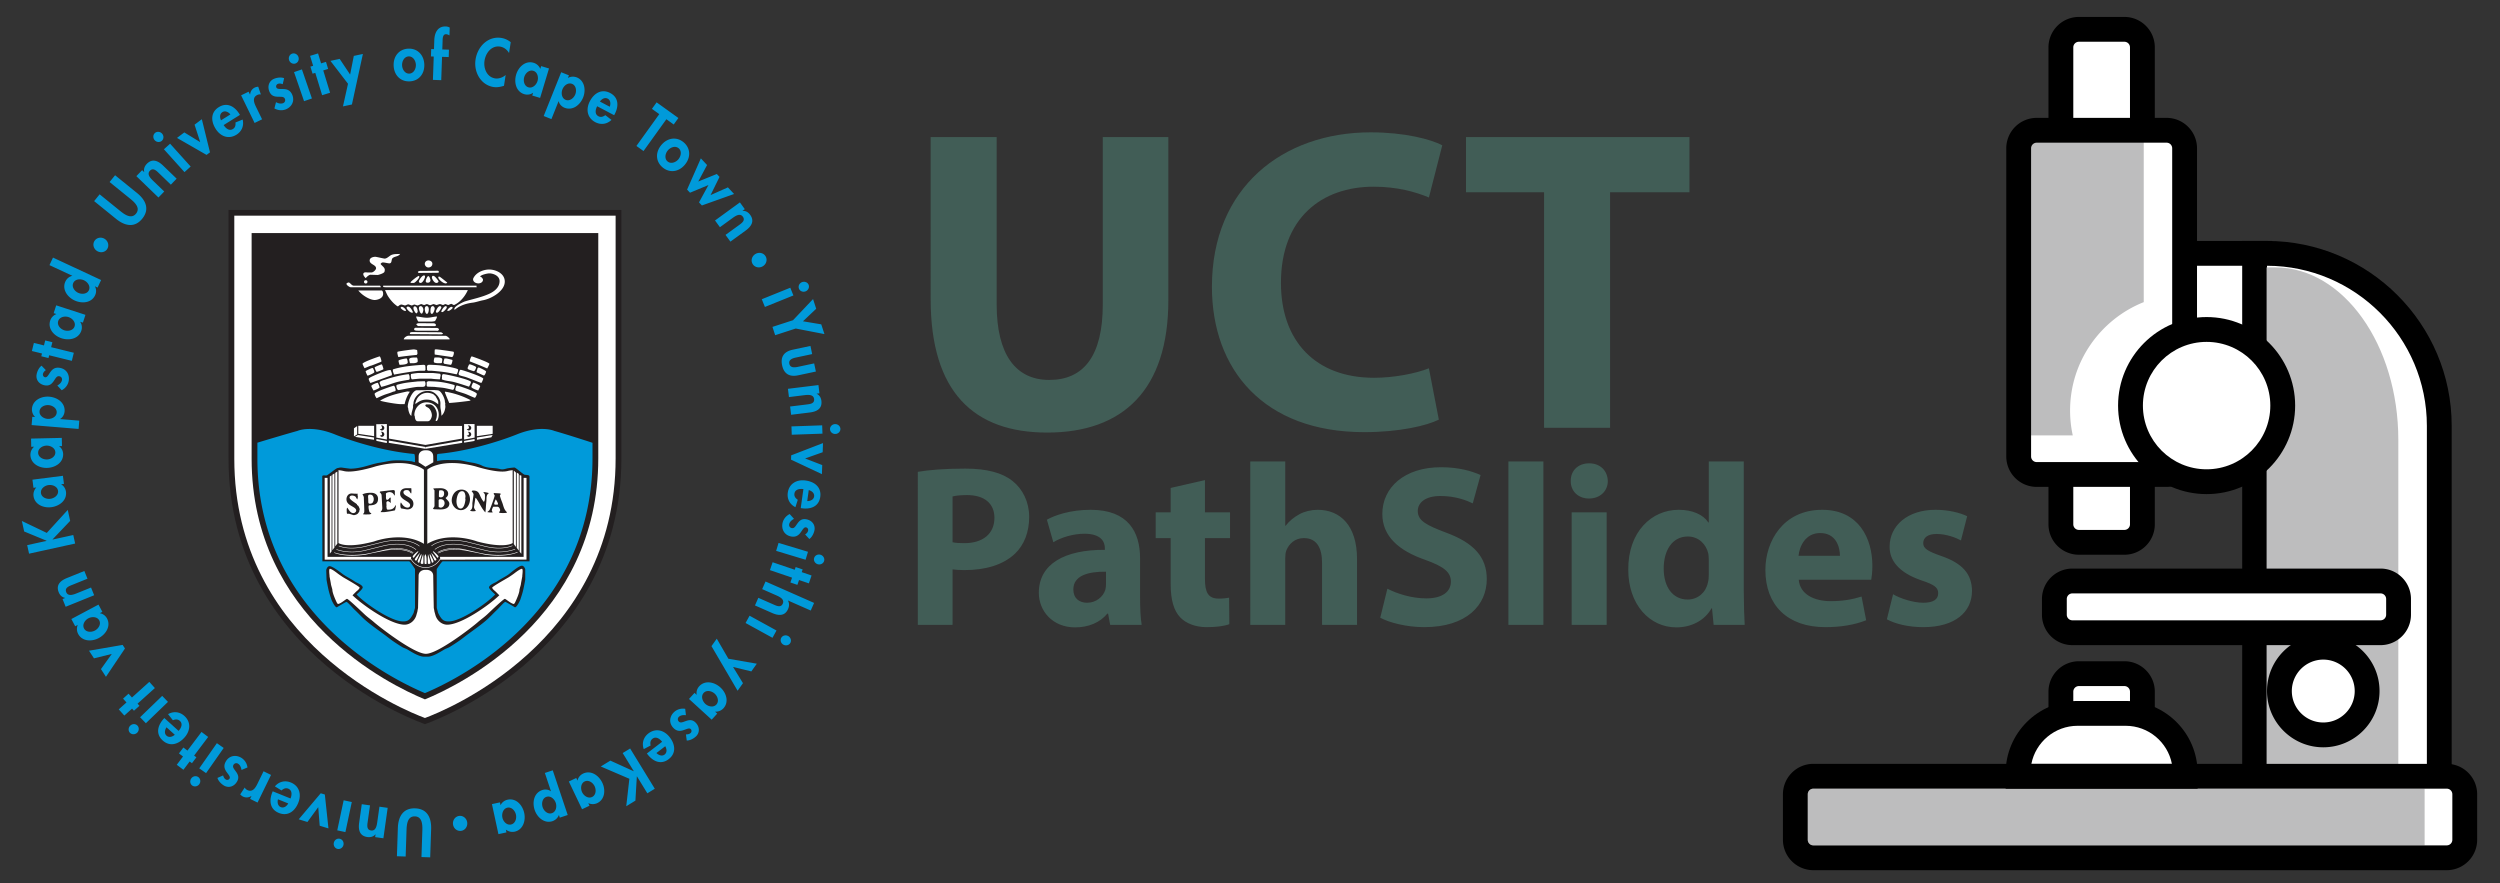 <svg xmlns="http://www.w3.org/2000/svg" width="521.575" height="184.251"><rect width="100%" height="100%" fill="#333333" stroke="none"/><path fill="#FFF" d="M438.616 52.857h32.797v40.394h-32.797z"/><path d="M474.002 95.838h-37.974V50.267h37.974v45.571zm-32.796-5.179h27.618V55.445h-27.618v35.214z"/><path fill="#FFF" d="M508.906 88.849c0-19.878-16.117-35.992-35.993-35.992h-2.536v110.901h38.529V88.849z"/><path d="M511.496 166.346h-43.708V50.267h5.125c21.273 0 38.583 17.309 38.583 38.582v77.497zm-38.53-5.179h33.352V88.849c0-18.401-14.955-33.373-33.352-33.403v105.721z"/><path fill="#BDBDBE" d="M500.362 91.784c0-19.877-11.495-35.993-25.673-35.993h-1.809v110.901h27.481V91.784z"/><path fill="#FFF" d="M514.223 175.202a3.76 3.76 0 0 1-3.757 3.759H378.319a3.76 3.76 0 0 1-3.758-3.759v-9.496a3.759 3.759 0 0 1 3.758-3.756h132.146a3.76 3.76 0 0 1 3.757 3.756v9.496z"/><path fill="#BDBDBE" d="M378.318 164.539a1.17 1.17 0 0 0-1.168 1.167v9.496c0 .646.524 1.169 1.168 1.169H505.85v-11.832H378.318z"/><path fill="#FFF" d="M500.411 128.25a3.756 3.756 0 0 1-3.755 3.759h-64.297a3.76 3.76 0 0 1-3.757-3.759v-3.28a3.758 3.758 0 0 1 3.757-3.756h64.297a3.755 3.755 0 0 1 3.755 3.756v3.28z"/><path d="M496.656 134.596h-64.297a6.354 6.354 0 0 1-6.346-6.347v-3.28a6.355 6.355 0 0 1 6.346-6.347h64.297c3.5 0 6.345 2.848 6.345 6.347v3.28a6.352 6.352 0 0 1-6.345 6.347zm-64.297-10.795c-.643 0-1.166.525-1.166 1.168v3.28c0 .646.523 1.169 1.166 1.169h64.297a1.17 1.17 0 0 0 1.167-1.169v-3.28a1.17 1.17 0 0 0-1.167-1.168h-64.297z"/><path fill="#FFF" d="M443.212 6.122a3.757 3.757 0 0 1 3.758 3.756v99.51a3.76 3.76 0 0 1-3.758 3.759h-9.494a3.76 3.76 0 0 1-3.757-3.759V9.878a3.757 3.757 0 0 1 3.757-3.756h9.494z"/><path d="M443.212 115.735h-9.494a6.352 6.352 0 0 1-6.346-6.347V9.878a6.351 6.351 0 0 1 6.346-6.345h9.494c3.5 0 6.346 2.847 6.346 6.345v99.51c0 3.5-2.846 6.347-6.346 6.347zM433.718 8.711c-.645 0-1.167.524-1.167 1.167v99.51c0 .646.522 1.169 1.167 1.169h9.494c.645 0 1.167-.523 1.167-1.169V9.878c0-.642-.522-1.167-1.167-1.167h-9.494z"/><path fill="#FFF" d="M452.016 27.18a3.759 3.759 0 0 1 3.757 3.757v64.297a3.757 3.757 0 0 1-3.757 3.756h-27.102a3.758 3.758 0 0 1-3.758-3.756V30.937a3.76 3.76 0 0 1 3.758-3.757h27.102zM446.97 144.302a3.758 3.758 0 0 0-3.758-3.757h-9.494a3.758 3.758 0 0 0-3.757 3.757v8.108h17.009v-8.108z"/><path d="M449.558 155.001h-22.186v-10.699a6.352 6.352 0 0 1 6.346-6.346h9.494c3.5 0 6.346 2.847 6.346 6.346v10.699zm-17.007-5.179h11.828v-5.52c0-.644-.522-1.167-1.167-1.167h-9.494c-.645 0-1.167.523-1.167 1.167v5.52z"/><path fill="#FFF" d="M455.898 161.26c0-6.864-5.563-12.43-12.429-12.43h-10.012c-6.863 0-12.428 5.565-12.428 12.43v.69h34.868v-.69z"/><path d="M458.487 164.541H418.44v-3.28c0-8.279 6.739-15.017 15.018-15.017h10.012c8.281 0 15.018 6.737 15.018 15.017v3.28zm-34.683-5.181h29.321c-.886-4.521-4.879-7.938-9.655-7.938h-10.012c-4.774 0-8.766 3.417-9.654 7.938z"/><g><circle fill="#FFF" cx="484.703" cy="144.172" r="9.149"/><path d="M484.704 155.91c-6.473 0-11.738-5.265-11.738-11.737 0-6.475 5.266-11.739 11.738-11.739 6.474 0 11.738 5.265 11.738 11.739 0 6.472-5.264 11.737-11.738 11.737zm0-18.297a6.568 6.568 0 0 0-6.561 6.56c0 3.615 2.943 6.56 6.561 6.56s6.56-2.944 6.56-6.56a6.567 6.567 0 0 0-6.56-6.56z"/></g><path fill="#BDBDBE" d="M447.248 63.035V26.618h-24.165v64.213h9.356a24.386 24.386 0 0 1-.558-5.176c.001-10.254 6.374-19.039 15.367-22.62z"/><path d="M452.016 101.58h-27.102a6.352 6.352 0 0 1-6.345-6.346V30.937a6.353 6.353 0 0 1 6.345-6.346h27.102c3.5 0 6.347 2.847 6.347 6.346v64.297a6.354 6.354 0 0 1-6.347 6.346zm-27.102-71.811c-.646 0-1.168.525-1.168 1.168v64.297c0 .643.521 1.168 1.168 1.168h27.102a1.17 1.17 0 0 0 1.168-1.168V30.937c0-.644-.523-1.168-1.168-1.168h-27.102z"/><g><circle fill="#FFF" cx="460.366" cy="84.619" r="15.88"/><path d="M460.366 103.086c-10.184 0-18.472-8.284-18.472-18.467 0-10.186 8.288-18.471 18.472-18.471 10.185 0 18.471 8.286 18.471 18.471 0 10.183-8.286 18.467-18.471 18.467zm0-31.758c-7.331 0-13.291 5.962-13.291 13.292 0 7.329 5.96 13.29 13.291 13.29 7.33 0 13.291-5.96 13.291-13.29 0-7.33-5.961-13.292-13.291-13.292z"/></g><path d="M510.466 181.548H378.319a6.354 6.354 0 0 1-6.346-6.347v-9.496a6.353 6.353 0 0 1 6.346-6.346h132.146c3.5 0 6.346 2.848 6.346 6.346v9.496a6.352 6.352 0 0 1-6.345 6.347zm-132.147-17.009a1.17 1.17 0 0 0-1.168 1.167v9.496c0 .646.524 1.169 1.168 1.169h132.146c.643 0 1.167-.523 1.167-1.169v-9.496c0-.643-.524-1.167-1.167-1.167H378.319z"/><g><g fill="#009ADA"><path d="M24.215 45.666c1.867 1.512 3.888 1.902 5.464-.046 1.578-1.948.775-3.843-1.092-5.354l-4.578-3.707-1.146 1.417 4.283 3.469c.943.764 2.211 1.918 1.234 3.123s-2.367.205-3.312-.559l-4.283-3.469-1.146 1.418 4.576 3.708zM29.653 35.499l-1.206 1.25 4.612 4.455 1.207-1.25-2.283-2.204c-.555-.535-1.42-1.388-.704-2.129.681-.705 1.37.011 1.924.547l2.442 2.358 1.207-1.25-2.818-2.722c-1.071-1.034-2.273-1.539-3.41-.361-.432.446-.693 1.038-.53 1.696l-.017.018-.424-.408zM35.488 29.982l-1.29 1.162 4.29 4.766 1.291-1.162-4.291-4.766zm-3.171-2.223c-.424.382-.434 1.058-.04 1.495.401.446 1.066.499 1.491.116.424-.382.441-1.048.039-1.495-.392-.437-1.066-.498-1.49-.116zM38.452 27.625l-1.525 1.149 6.167 3.546.714-.538-1.7-6.913-1.515 1.143 1.177 3.643zM50.062 23.969l-.118-.188c-1.023-1.639-2.604-2.484-4.299-1.425-1.673 1.045-1.694 2.861-.663 4.511s2.757 2.235 4.356 1.235c1.084-.677 1.607-1.852 1.287-3.161l-1.502.615c.07.557-.041 1.058-.525 1.36-.769.48-1.506-.138-1.935-.824l3.399-2.123zm-3.958 1.134c-.279-.611-.285-1.347.304-1.715.567-.355 1.243-.022 1.663.485l-1.967 1.23zM51.866 19.128l-1.561.761 2.811 5.764 1.562-.762-1.265-2.594c-.436-.892-.816-1.956.266-2.484.233-.114.491-.152.749-.104l-.555-1.618a1.94 1.94 0 0 0-.716.174c-.58.283-.91.793-.977 1.45l-.021.011-.293-.598zM59.276 16.309c-.631-.238-1.469-.125-2.067.117-1.058.428-1.466 1.536-1.017 2.65.387.957 1.092 1.08 1.759 1.107.667.026 1.278-.081 1.489.44a.671.671 0 0 1-.385.902c-.472.191-1.018.031-1.476-.207l-.329 1.302c.748.43 1.631.496 2.391.189 1.186-.479 1.879-1.675 1.346-2.995-.416-1.029-1.157-1.208-1.852-1.238-.683-.034-1.318.082-1.494-.354-.117-.291.059-.615.323-.722.322-.13.694-.069 1.018.068l.294-1.259zM62.989 14.48l-1.643.565 2.088 6.063 1.642-.565-2.087-6.063zm-2.051-3.286c-.539.186-.812.805-.621 1.36.195.568.787.875 1.327.69.54-.186.816-.792.62-1.361-.19-.555-.785-.875-1.326-.689zM67.44 14.693l1.021-.311-.45-1.474-1.022.312-.633-2.074-1.662.508.635 2.074-.57.174.451 1.473.569-.174 1.425 4.659 1.66-.508zM72.604 17.474l-1.051 4.722 1.869-.397 2.288-10.54-1.894.402-.771 3.889-2.178-3.262-1.929.41zM85.206 10.151c-1.896.066-3.149 1.534-3.08 3.531.07 1.984 1.408 3.362 3.318 3.295 1.91-.066 3.149-1.534 3.08-3.518-.07-1.997-1.421-3.374-3.318-3.308zm.057 1.619c.893-.031 1.471.863 1.501 1.751.03.861-.483 1.807-1.376 1.838-.893.031-1.471-.876-1.5-1.738-.032-.888.482-1.82 1.375-1.851zM92.223 11.856l1.39.049.053-1.541-1.389-.048.057-1.619c.019-.522-.031-1.582.737-1.555.261.009.479.121.699.247l.057-1.632a1.717 1.717 0 0 0-.823-.238c-1.674-.058-2.342 1.291-2.396 2.857l-.066 1.879-.582-.021-.055 1.54.584.021-.17 4.869 1.735.061.169-4.869zM106.554 8.799a4.188 4.188 0 0 0-1.971-.887c-2.71-.419-4.939 1.733-5.367 4.495-.415 2.684 1.145 5.344 3.743 5.747.748.116 1.46-.025 2.187-.256l.35-2.258c-.596.528-1.435.835-2.207.715-1.68-.26-2.456-2.059-2.202-3.698.26-1.678 1.513-3.202 3.241-2.934.772.12 1.473.625 1.875 1.348l.351-2.272zM114.54 14.288l-1.64-.495-.174.575a2.207 2.207 0 0 0-1.394-1.266c-1.674-.506-3.146.81-3.638 2.435-.502 1.663-.022 3.595 1.688 4.111.606.183 1.307.094 1.81-.286l.024.007-.17.562 1.64.495 1.854-6.138zm-4.309 3.924c-.855-.258-1.106-1.316-.857-2.142.25-.825 1.04-1.555 1.895-1.296.855.258 1.122 1.307.873 2.132-.249.826-1.055 1.564-1.911 1.306zM118.696 15.718l-1.613-.645-3.651 9.13 1.612.645 1.494-3.735.023.009c.128.614.632 1.125 1.207 1.355 1.671.668 3.246-.53 3.896-2.155.625-1.564.276-3.532-1.324-4.172-.6-.24-1.311-.2-1.863.113l.219-.545zm-.682 5.114c-.829-.332-.987-1.407-.667-2.208s1.172-1.458 2-1.127c.83.332.992 1.396.672 2.196-.32.801-1.176 1.471-2.005 1.139zM128.13 24.037l.104-.196c.902-1.71.837-3.501-.93-4.433-1.745-.92-3.324-.025-4.232 1.696s-.545 3.507 1.123 4.387c1.131.596 2.41.458 3.379-.478l-1.287-.989c-.446.34-.936.496-1.439.23-.801-.422-.639-1.37-.261-2.086l3.543 1.869zm-2.971-2.85c.388-.549 1.021-.924 1.635-.6.593.312.646 1.064.418 1.682l-2.053-1.082zM139.027 24.875l1.532 1.1.975-1.357-4.544-3.265-.975 1.357 1.531 1.101-4.771 6.638 1.482 1.065zM142.626 29.69c-1.453-1.22-3.367-.967-4.65.564-1.276 1.521-1.203 3.44.26 4.669 1.465 1.228 3.367.967 4.645-.554 1.282-1.53 1.2-3.458-.255-4.679zm-1.04 1.241c.685.574.515 1.625-.056 2.306-.555.661-1.568 1.02-2.253.446s-.507-1.636.048-2.296c.571-.681 1.576-1.03 2.261-.456zM147.516 34.428l-1.295-1.388-2.873 6.513.609.654 3.847-1.603-1.969 3.616.602.645 6.714-2.394-1.287-1.379-3.621 1.613 1.871-3.797-.567-.608-3.872 1.574zM155.386 43.632l-1.021-1.406-5.188 3.77 1.021 1.406 2.567-1.866c.623-.452 1.613-1.157 2.219-.323.575.793-.249 1.346-.872 1.799l-2.748 1.996 1.021 1.405 3.17-2.304c1.205-.875 1.91-1.971.947-3.295-.365-.502-.901-.863-1.578-.816l-.015-.02.477-.346zM156.997 55.031c.395.713 1.33.974 2.096.549.766-.424 1.056-1.346.652-2.072-.402-.728-1.338-.97-2.1-.539-.765.425-1.044 1.349-.648 2.062zM165.528 61.639l-.651-1.61-5.945 2.402.65 1.609 5.946-2.401zm3.174-2.22c-.214-.529-.846-.769-1.391-.549-.557.226-.834.832-.619 1.361.213.529.834.773 1.391.549.545-.22.833-.831.619-1.361zM165.448 66.806l-4.289 1.393.564 1.734 4.289-1.392 5.989 1.158-.66-2.03-3.819-.637 2.761-2.619-.655-2.019zM169.082 72.174l-3.692.785c-1.826.388-2.594 1.489-2.217 3.262s1.525 2.466 3.352 2.078l3.692-.784-.36-1.699-3.398.722c-.716.151-1.595.225-1.777-.637-.184-.862.648-1.153 1.364-1.306l3.397-.722-.361-1.699zM170.963 82.061l-.212-1.725-6.365.782.212 1.724 3.15-.387c.765-.094 1.972-.229 2.097.792.12.973-.869 1.058-1.635 1.151l-3.37.413.212 1.725 3.889-.478c1.479-.181 2.626-.798 2.426-2.423-.074-.615-.369-1.192-.984-1.479l-.002-.025.582-.07zM171.591 90.472l-.061-1.736-6.408.225.061 1.735 6.408-.224zm3.742-1c-.02-.57-.531-1.012-1.119-.991-.6.021-1.067.497-1.047 1.067.02.57.519 1.012 1.119.99.587-.019 1.067-.496 1.047-1.066zM171.634 94.349l.066-1.909-6.636 2.561-.031.893 6.442 3.031.065-1.897-3.57-1.378zM167.056 106.008l.22.03c1.914.27 3.577-.398 3.855-2.377.274-1.953-1.103-3.137-3.029-3.408-1.927-.271-3.484.676-3.747 2.543-.178 1.266.385 2.423 1.594 3.019l.494-1.546c-.471-.305-.783-.713-.704-1.277.126-.896 1.073-1.064 1.875-.952l-.558 3.968zm1.675-3.76c.647.178 1.215.646 1.118 1.334-.093.664-.782.968-1.44.963l.322-2.297zM168.854 112.453c.55-.39.925-1.146 1.059-1.778.237-1.116-.453-2.075-1.629-2.325-1.009-.215-1.506.302-1.9.84-.395.537-.648 1.104-1.198.988-.409-.088-.612-.447-.532-.824.105-.498.543-.861.996-1.107l-.896-1.002c-.774.381-1.323 1.076-1.493 1.877-.267 1.25.337 2.494 1.729 2.791 1.086.23 1.649-.284 2.062-.844.41-.547.67-1.139 1.13-1.041.307.065.478.394.417.672-.071.34-.33.615-.625.807l.88.946zM168.068 116.781l.502-1.662-6.139-1.854-.502 1.662 6.139 1.854zm3.865.26c.164-.547-.178-1.129-.74-1.299-.575-.174-1.17.125-1.336.672-.164.547.166 1.125.74 1.299.562.169 1.171-.127 1.336-.672zM165.245 120.512l-.344 1.01 1.458.497.344-1.01 2.052.699.56-1.645-2.052-.698.192-.565-1.459-.496-.192.564-4.612-1.57-.558 1.645zM169.845 125.787l-10.133-4.469-.701 1.589 2.904 1.28c.705.311 1.811.812 1.395 1.755-.395.896-1.288.462-1.993.151l-3.106-1.371-.701 1.59 3.585 1.581c1.362.601 2.663.659 3.324-.839.251-.567.293-1.213-.04-1.754l.01-.022 4.756 2.098.7-1.589zM161.165 133.064l.836-1.521-5.618-3.089-.837 1.522 5.619 3.088zm3.726 1.058c.274-.5.062-1.142-.454-1.425-.525-.289-1.17-.119-1.445.381s-.072 1.135.453 1.424c.515.283 1.171.121 1.446-.38zM151.964 137.434l-2.423-4.186-1.106 1.556 5.449 9.306 1.121-1.577-2.065-3.385 3.811.928 1.143-1.608zM148.479 150.147l1.155-1.265-.444-.404a2.204 2.204 0 0 0 1.744-.709c1.18-1.292.631-3.188-.623-4.333-1.283-1.171-3.232-1.573-4.437-.255-.427.468-.649 1.138-.524 1.756l-.017.019-.435-.396-1.154 1.264 4.735 4.323zm-1.675-5.58c.602-.659 1.664-.429 2.301.152s.953 1.609.351 2.269c-.603.66-1.663.447-2.3-.134s-.956-1.628-.352-2.287zM143.276 154.5c.675.002 1.42-.398 1.895-.836.84-.772.832-1.953.019-2.838-.698-.76-1.401-.627-2.034-.418-.634.211-1.17.525-1.55.112a.671.671 0 0 1 .043-.979c.374-.345.942-.387 1.454-.326l-.149-1.334c-.853-.139-1.702.109-2.305.664-.94.865-1.17 2.229-.206 3.275.751.818 1.508.725 2.168.508.651-.208 1.205-.541 1.523-.194.213.231.161.597-.049.79-.256.234-.625.309-.977.295l.168 1.281zM134.96 157.201l.136.177c1.179 1.53 2.835 2.218 4.417.999 1.562-1.203 1.407-3.012.221-4.554-1.188-1.542-2.962-1.955-4.456-.805-1.013.78-1.419 1.999-.973 3.271l1.435-.759c-.123-.548-.062-1.056.391-1.405.717-.552 1.512-.01 2.005.633l-3.176 2.443zm3.828-1.514c.338.58.416 1.312-.135 1.736-.531.408-1.235.144-1.703-.32l1.838-1.416zM132.863 161.979l.021-.013 2.17 3.54 1.554-.952-5.143-8.396-1.556.953 2.314 3.775-.021.013-4.863-2.212-1.999 1.225 5.965 2.562-.652 5.729 1.915-1.173zM121.438 168.832l1.545-.736-.259-.543a2.208 2.208 0 0 0 1.883 0c1.579-.754 1.783-2.717 1.053-4.25-.748-1.566-2.402-2.674-4.016-1.904-.57.272-1.029.81-1.146 1.43l-.022.011-.254-.53-1.545.736 2.761 5.786zm.545-5.801c.806-.385 1.703.229 2.074 1.007s.277 1.85-.529 2.234c-.806.384-1.709-.212-2.08-.989-.371-.78-.271-1.867.535-2.252zM116.794 170.585l1.647-.551-3.12-9.324-1.646.551 1.275 3.814-.023.008c-.495-.386-1.209-.449-1.798-.253-1.706.571-2.132 2.503-1.577 4.163.535 1.598 2.074 2.873 3.709 2.326a2.204 2.204 0 0 0 1.348-1.291l.185.557zm-2.787-4.34c.848-.284 1.664.435 1.938 1.252s.049 1.87-.798 2.153-1.659-.423-1.933-1.24-.054-1.882.793-2.165zM103.988 174.028l1.673-.362-.127-.587a2.216 2.216 0 0 0 1.833.433c1.71-.37 2.36-2.234 2.002-3.894-.367-1.698-1.724-3.155-3.47-2.777-.618.134-1.188.551-1.444 1.127l-.024.005-.124-.574-1.673.362 1.354 6.267zm1.866-5.521c.873-.189 1.605.614 1.787 1.457.182.842-.156 1.864-1.029 2.053-.873.189-1.614-.6-1.797-1.441-.181-.843.166-1.88 1.039-2.069zM95.858 170.218c-.812.071-1.431.82-1.354 1.691.076.873.8 1.512 1.628 1.439.829-.072 1.431-.828 1.346-1.699-.077-.87-.807-1.501-1.62-1.431zM89.948 172.979c.079-2.401-.828-4.248-3.332-4.331-2.506-.083-3.533 1.699-3.612 4.101l-.195 5.888 1.823.06.182-5.508c.041-1.214.197-2.921 1.746-2.869 1.551.052 1.594 1.765 1.553 2.978l-.183 5.51 1.823.06.195-5.889zM78.267 174.648l1.72.242.892-6.35-1.719-.242-.442 3.143c-.107.764-.288 1.965-1.308 1.82-.971-.136-.797-1.113-.689-1.877l.473-3.362-1.72-.241-.546 3.879c-.207 1.475.092 2.743 1.713 2.971.614.087 1.248-.049 1.684-.567l.024.003-.082.581zM70.362 173.236l1.699.361 1.334-6.272-1.699-.36-1.334 6.271zm.065 3.873c.559.119 1.111-.271 1.233-.846.124-.588-.224-1.156-.782-1.275-.559-.118-1.107.259-1.232.847-.124.575.223 1.155.781 1.274zM66.7 172.273l1.827.559-.756-7.074-.855-.26-4.595 5.437 1.816.555 2.257-3.094zM56.896 165.089l-.082.205c-.725 1.793-.479 3.568 1.373 4.316 1.83.739 3.311-.311 4.04-2.115.729-1.804.188-3.544-1.562-4.25-1.185-.479-2.443-.213-3.313.816l1.381.854c.409-.384.88-.588 1.409-.375.84.34.773 1.299.471 2.05l-3.717-1.501zm3.244 2.536c-.329.586-.921 1.023-1.564.763-.622-.251-.75-.993-.586-1.632l2.15.869zM52.172 166.675l1.562.762 2.811-5.764-1.561-.762-1.266 2.595c-.436.892-1.039 1.847-2.121 1.319a1.187 1.187 0 0 1-.543-.526l-.935 1.434c.161.181.354.348.578.456.58.283 1.186.23 1.744-.123l.022.012-.291.597zM45.366 162.296c.189.648.784 1.249 1.338 1.581.979.588 2.109.247 2.729-.782.531-.885.205-1.523-.175-2.071s-.834-.974-.544-1.454a.67.67 0 0 1 .951-.236c.437.262.638.795.723 1.303l1.239-.52a2.745 2.745 0 0 0-1.288-2.023c-1.096-.658-2.469-.493-3.202.727-.571.952-.269 1.652.126 2.225.384.565.859 1.004.617 1.406-.162.27-.527.323-.771.176-.299-.178-.475-.512-.559-.854l-1.184.522zM41.57 160.302l1.423.996 3.678-5.253-1.423-.996-3.678 5.253zm-1.454 3.59c.468.328 1.129.184 1.466-.297.345-.492.245-1.152-.222-1.479-.468-.328-1.121-.195-1.466.297-.336.482-.245 1.151.222 1.479zM39.11 156.595l-.851-.641-.928 1.231.852.642-1.305 1.731 1.388 1.045 1.304-1.731.476.358.928-1.23-.477-.359 2.933-3.891-1.388-1.045zM34.286 149.802l-.148.166c-1.293 1.436-1.67 3.188-.185 4.525 1.466 1.32 3.217.84 4.519-.605 1.303-1.447 1.389-3.268-.013-4.529-.95-.855-2.224-1.035-3.394-.366l1.006 1.274c.517-.221 1.028-.252 1.453.131.673.605.282 1.484-.26 2.086l-2.978-2.682zm2.182 3.493c-.51.437-1.216.646-1.732.181-.498-.449-.364-1.189.008-1.733l1.724 1.552zM29.226 149.638l1.207 1.249 4.612-4.454-1.206-1.25-4.613 4.455zm-2.112 3.246c.396.41 1.071.396 1.494-.012.433-.418.461-1.084.064-1.494s-1.062-.405-1.495.012c-.422.408-.46 1.084-.063 1.494zM27.533 145.517l-.714-.793-1.145 1.031.714.793-1.612 1.451 1.162 1.291 1.612-1.451.398.442 1.146-1.031-.399-.442 3.62-3.26-1.162-1.291zM21.063 139.597l1.041 1.604 3.967-5.906-.486-.749-7.016 1.211 1.035 1.593 3.716-.919zM14.888 129.147l.804 1.512.53-.282a2.2 2.2 0 0 0 .084 1.881c.82 1.545 2.791 1.664 4.291.867 1.533-.816 2.566-2.518 1.729-4.096-.298-.559-.854-.993-1.479-1.082l-.012-.022.519-.276-.804-1.512-5.662 3.01zm5.82.292c.42.789-.154 1.713-.916 2.117-.761.404-1.836.357-2.255-.432-.419-.788.138-1.717.897-2.121.762-.404 1.854-.353 2.274.436zM13.048 124.978l.65 1.611 5.946-2.402-.651-1.611-2.941 1.189c-.715.289-1.846.732-2.231-.223-.367-.908.567-1.246 1.281-1.535l3.148-1.271-.65-1.611-3.634 1.469c-1.38.557-2.329 1.449-1.716 2.968.232.575.666 1.056 1.333 1.175l.01.022-.545.219zM9.72 112.816l.006.025-4.057.891.393 1.781 9.616-2.113-.392-1.781-4.324.95-.005-.025 3.682-3.871-.503-2.289-4.374 4.797-5.2-2.489.482 2.192zM6.767 100.078l.218 1.698.596-.077a2.212 2.212 0 0 0-.587 1.789c.223 1.735 2.023 2.543 3.708 2.327 1.723-.221 3.29-1.446 3.063-3.22-.08-.627-.447-1.23-1-1.535l-.003-.024.583-.075-.218-1.697-6.36.814zm5.341 2.33c.113.887-.75 1.547-1.605 1.656-.854.109-1.844-.314-1.957-1.199-.113-.887.735-1.559 1.59-1.668.855-.11 1.859.325 1.972 1.211zM6.479 91.503l.038 1.711.601-.014a2.21 2.21 0 0 0-.771 1.719c.04 1.748 1.748 2.739 3.445 2.701 1.736-.039 3.424-1.096 3.383-2.881-.014-.633-.316-1.271-.834-1.632v-.025l.588-.013-.039-1.712-6.411.146zm5.068 2.875c.021.894-.907 1.461-1.769 1.48s-1.801-.506-1.821-1.398.894-1.473 1.755-1.492c.862-.019 1.814.518 1.835 1.41zM6.739 86.953l-.143 1.73 9.801.807.143-1.73-4.009-.33.003-.025c.549-.303.889-.935.939-1.553.147-1.793-1.461-2.946-3.205-3.09-1.68-.138-3.457.774-3.599 2.492a2.194 2.194 0 0 0 .655 1.748l-.585-.049zm5.09-.852c-.074.891-1.056 1.357-1.915 1.287-.858-.07-1.738-.691-1.665-1.581s1.042-1.358 1.9-1.288c.86.071 1.752.692 1.68 1.582zM8.665 76.295c-.542.401-.9 1.167-1.021 1.801-.214 1.121.496 2.065 1.677 2.29 1.014.193 1.499-.332 1.883-.879.384-.545.626-1.118 1.177-1.013.411.078.622.435.551.812-.096.5-.525.873-.974 1.129l.916.982c.767-.396 1.301-1.104 1.454-1.907.24-1.255-.39-2.487-1.788-2.753-1.091-.209-1.643.317-2.044.885-.398.556-.645 1.152-1.107 1.064-.307-.059-.484-.383-.432-.663.065-.341.318-.622.608-.819l-.9-.929zM10.671 72.433l.254-1.036-1.496-.368-.255 1.037-2.106-.518-.415 1.687 2.106.516-.142.58 1.497.368.142-.579 4.73 1.162.415-1.687zM11.727 63.705l-.529 1.628.571.186c-.627.239-1.1.765-1.295 1.366-.541 1.664.743 3.164 2.357 3.688 1.652.536 3.594.099 4.146-1.601.195-.603.121-1.305-.248-1.816l.008-.023.559.182.529-1.629-6.098-1.981zm3.833 4.388c-.275.85-1.339 1.078-2.158.812-.82-.267-1.533-1.072-1.258-1.922.276-.85 1.33-1.094 2.15-.828.82.267 1.542 1.089 1.266 1.938zM20.359 59.996l.733-1.574-10.036-4.682-.734 1.574 4.759 2.219-.011.023c-.624.133-1.157.596-1.424 1.17-.74 1.586.352 3.23 1.891 3.948 1.574.734 3.555.535 4.311-1.084.268-.573.279-1.28-.043-1.827l.012-.021.542.254zm-1.813.55c-.377.809-1.46.906-2.242.543-.78-.365-1.391-1.252-1.013-2.061.378-.811 1.448-.913 2.229-.549s1.404 1.257 1.026 2.067zM22.36 51.962c.444-.685.234-1.633-.499-2.109-.734-.477-1.684-.301-2.137.396-.452.697-.228 1.637.511 2.107.735.477 1.681.29 2.125-.394z"/></g><circle fill="none" cx="88.658" cy="92.615" r="72.323"/><path fill="#231F20" d="M47.675 43.796h81.967v51.833c0 41.585-40.984 55.446-40.984 55.446s-40.982-13.861-40.982-55.387l-.001-51.892z"/><path fill="#FFF" d="M128.437 45.001v50.628c0 38.343-35.66 52.644-39.779 54.167-4.117-1.523-39.777-15.82-39.777-54.107V45.001h79.556z"/><path fill="#231F20" d="M124.819 95.629c0 33.259-28.84 47.271-36.162 50.282-7.322-3.012-36.161-17.018-36.161-50.223v-47.07h72.323v47.011z"/><path fill="#231F20" d="M88.657 144.605c-7.93-3.355-34.955-17.172-34.955-48.916V49.824h69.912V95.63c0 31.797-27.028 45.62-34.957 48.975z"/><path fill="#FFF" d="M88.97 83.94c1.629 0 2.566 1.198 2.566 2.587 0 .355-.104 1.011-.41 1.303h-.172s-.057.002-.057-.115c0-.118.135-.382.178-.576a4.34 4.34 0 0 0 .067-.707c0-.759-.618-2.064-1.512-2.064h-.679c-.125 0-.137.09-.229.174.104.4.473.373.762.641.426.397.62 1.074.62 1.486 0 .321-.284 1.213-.82 1.213h-2.161c-.462 0-.573-.736-.573-.928 0-.116-.1-.258-.1-.377.001-1.333 1.04-2.637 2.52-2.637z"/><path fill="#FFF" d="M89.192 81.948c.31 0 1.176.167 1.385.45.103.135.32.215.32.334 0 .011.541.865.535 1.098v.537c-.937-.773-1.604-.997-2.463-.997-.789 0-1.477.273-2.256.901-.016-.07-.066-.045-.066-.163 0-.121.083-.239.113-.339.366-1.182 1.341-1.821 2.432-1.821zM92.886 81.714c1.697.273 3.539.846 5.315 1.775-.112.066-.224.138-.317.146-1.375.174-2.768.351-4.162.442-.307-.724-.9-2.131-.9-2.249-.001-.118.005-.063.064-.114zM84.995 81.665l.515.058a7.137 7.137 0 0 0-1.091 2.596h-.75c-.943.002-3.865-.522-4.373-.73 1.823-1.121 3.875-1.527 5.699-1.924z"/><path fill="#FFF" d="M90.676 81.378c.25.047.567.015.845.109.649.23 1.301 1.746 1.301 2.287 0 .119.047.274.096.432-.054.059-.047.09.003.66-.044.547-.243 1.393-.824 1.871-.059-1.504-.263-1.129-.213-2.537.019-.521-.203-1.207-.722-1.756-.691-.74-1.234-.876-1.969-.876-1.758 0-2.937 1.483-2.937 2.679 0 .119-.053.152-.07.196-.029.188.009.382-.017.565-.088.576-.383 1.137-.316 1.723-.383-.009-.684-1.148-.684-1.463 0-.119-.1-.284-.1-.402 0-1.057.877-3.227 1.799-3.441l3.808-.047zM82.157 80.476c.234 0 .396.879.396.879 0 .361-.329.264-.658.412-.469.215-.995.357-1.482.521-.592.209-1.232.51-1.838.797-.199-.234-.416-.69-.416-.925 0-.414 3.832-1.684 3.998-1.684zM95.314 80.431c.265 0 4.17 1.297 4.17 1.752 0 .164-.281.807-.417.807-.125 0-1.136-.469-1.69-.701-.672-.283-1.442-.459-2.171-.74-.213-.078-.213-.251-.213-.312 0-.03.142-.806.321-.806zM78.838 79.863c.157.294.357.828.357.947 0 .189-1.044.615-1.265.663-.045-.034-.464-.817-.464-.946.001-.181.99-.666 1.372-.664zM98.769 79.816c.137 0 1.408.57 1.408.757 0 .118-.25.603-.408.897-.094-.018-1.42-.444-1.42-.756 0-.152.297-.898.42-.898zM89.44 79.529c.121 0 .196.012 1.137.047 1.338.047 2.832.326 4.264.768v.246c.004.202-.176.743-.343.743-.122 0-1.36-.323-2.002-.416-.586-.089-1.234-.109-1.825-.202l-1.488-.051a3.902 3.902 0 0 1-.161-.154v-.773c.057-.092.292-.208.418-.208zM88.61 79.531a.92.92 0 0 1 .163.473c0 .699-.255.711-.923.711h-.627c-.784 0-3.77.664-4.104.664-.26 0-.421-.639-.421-.828 0-.119.005-.159.072-.246.339-.111.732-.201 1.133-.291 1.072-.236 2.173-.307 3.261-.438l1.446-.045zM92.499 78.058c.531 0 5.752 1.163 5.752 1.637 0 .241-.33.895-.412.973-1.053-.334-2.125-.708-3.223-.986-.74-.185-1.693-.191-2.434-.543.045-.539.053-.566-.004-.628.059-.104.038-.453.321-.453zM85.253 78.058c.23.27.213.682.213.947 0 .291-.372.254-.615.297-.787.141-1.643.277-2.414.521-.871.273-1.99.705-2.881.888-.161-.294-.36-.78-.36-.896 0-.338 1.04-.572 1.103-.59 1.567-.539 3.367-.978 4.954-1.167zM90.273 77.818c.12 0 .994.096 1.497.156.104.09.16.177.16.295 0 .119-.051.343-.099.471.043.035-.022.248-.058.404-1.25-.043-1.725-.139-1.848-.139h-2.357c-.125 0-1.092.096-1.646.142-.181-.196-.213-.575-.213-.806 0-.119.004-.226.06-.313.502-.112 1.378-.21 1.503-.21h3.001zM81.343 77.203c.123 0 .17.012.201.062.068.238.219.608.215.729v.291l-4.473 1.622c-.209-.295-.363-.735-.363-.854 0-.187.59-.459.658-.488.303-.146 2.996-1.362 3.762-1.362zM96.13 77.156c.295 0 4.689 1.479 4.689 1.85 0 .118-.2.557-.318.795-.031.049-.053.061-.177.061-.122 0-2.038-.809-3.094-1.178-.425-.148-.958-.227-1.386-.407-.109-.048-.16-.173-.16-.29 0-.116.15-.531.268-.766.045-.018.053-.065.178-.065zM77.665 76.775c.123 0 .131.051.172.067.121.229.272.669.272.788 0 .208-1.208.697-1.414.758-.097-.104-.41-.762-.41-.926 0-.127 1.287-.687 1.38-.687zM99.854 76.679c.197 0 1.557.676 1.557.832 0 .194-.277.83-.445.83-.122 0-.973-.428-1.469-.637-.05-.031-.061-.051-.061-.17 0-.121.147-.428.147-.545.001-.117.148-.31.271-.31zM89.784 76.111c.124 0 .799.012 1.781.094.658.061 4.02.588 4.02.926 0 .244-.121.685-.312.97-.706-.14-1.444-.301-2.136-.413-1.031-.165-3.037-.342-3.162-.342h-.69c-.104-.05-.164-.156-.218-.256 0-.051.051-.098 0-.479.014-.553.333-.5.717-.5zM88.401 76.111c.122 0 .146.047.305.104.004.061.067.157.064.974a4.815 4.815 0 0 1-.162.157h-.893c-1.168 0-5.198.758-5.496.806-.108-.253-.259-.658-.256-.776v-.306c1.402-.458 2.941-.673 4.41-.813a43.22 43.22 0 0 1 2.028-.146zM97.867 76.019h.205c.074-.004 1.265.42 1.265.592 0 .188-.27.828-.469.828-.125 0-.805-.232-1.193-.398-.049-.017-.115-.123-.115-.242s.201-.53.307-.78zM79.614 76.015c.148 0 .369.875.369.902 0 .121-.01.139-.061.167-.445.211-1.196.499-1.32.499-.166 0-.443-.854-.443-.928 0-.106 1.389-.64 1.455-.64zM92.732 74.786h.354c.123-.002.851.188 1.258.289.006.063.054.04.054.158 0 .13-.179.878-.342.878-.125 0-.876-.133-1.313-.207-.093-.012-.221-.17-.221-.291 0-.119.101-.53.21-.827zM84.8 74.784c.196 0 .27.764.27.829 0 .492-1.462.498-1.715.492-.107-.246-.209-.707-.209-.824 0-.253 1.455-.497 1.654-.497zM90.659 74.597c.174-.004 1.618-.152 1.618.398 0 .119-.05.479-.104.727-.107.053-.29.057-.415.057-.387 0-.818.017-1.185-.164-.066-.081-.072-.19-.072-.309s.05-.462.158-.709zM86.433 74.595h.551c.15.242.159.506.159.686a.553.553 0 0 1-.04.253c-.203.175-.627.245-.879.241h-.702c-.056-.252-.155-.66-.155-.779-.001-.378.734-.403 1.066-.401zM98.425 74.355c.137 0 3.678 1.289 3.678 1.545 0 .115-.25.627-.461.972a80.829 80.829 0 0 0-3.569-1.45c-.017-.035-.069.003-.069-.115-.001-.097.233-.952.421-.952zM79.195 74.355c.184 0 .394.974.394.974 0 .118-.109.161-.16.194-.693.252-1.936.778-2.062.778-.12 0-1.026.414-1.316.52-.161-.294-.41-.806-.41-.921 0-.353 3.456-1.545 3.554-1.545zM91.018 72.886c.37 0 3.122.396 3.565.486a.258.258 0 0 1 .113.223c0 .191-.107.812-.393.904l-3.605-.532c-.05-.582 0-.845 0-.964 0-.117.199-.117.32-.117zM86.386 72.894s.607.098.638.148c.021.1.069.603.069.721 0 .119-.1.203-.158.284-1.246.118-2.528.26-3.826.448-.112-.297-.211-.755-.211-.873 0-.121.004-.156.06-.244.477-.131 3.102-.492 3.428-.484zM85.292 70.038l7.588.021c.244-.059.721.327.922.612v.133h-9.564c.074-.455.709-.777 1.054-.766zM85.878 69.279l6.189.041c.008.064.358.172.355.326a.744.744 0 0 1-.318.105l-6.525-.049c-.058-.052-.064-.046-.064-.164 0-.218.179-.175.363-.259zM86.722 68.38l4.496.043c.108.018.368.167.368.289 0 .117-.159.185-.166.297l-4.552-.016c-.244-.067-.465-.051-.465-.307 0-.162.114-.286.319-.306zM87.687 67.427l2.801.023c.244.029.457.147.457.357 0 .107-.047.226-.27.238l-3.428-.012c-.125-.035-.375-.302-.4-.398.203-.229.604-.208.84-.208zM86.851 66.011c.985.118 1.501.277 2.244.277.604 0 1.118-.159 2.043-.277v.2c.005.118-.246.538-.369.767a3.464 3.464 0 0 1-.713.119h-2.768c-.058-.05-.082-.146-.127-.168-.112-.227-.314-.634-.311-.752v-.166zM83.836 64.01c.32 0 .901.538.882.851h-.262c-.201.004-.867-.492-.867-.636 0-.122.117-.215.247-.215zM85.118 63.965c.525 0 .919.89 1.038 1.165-.056.062-.052.115-.172.115-.433 0-1.16-.744-1.16-1.045 0-.199.197-.235.294-.235zM86.551 63.917c.499 0 .592.943.592 1.069 0 .127-.138.345-.271.399-.225-.055-.616-.766-.616-1.065 0-.248.065-.403.295-.403zM92.992 63.872c.224 0 .224.206.224.233 0 .292-.617.883-.857.998h-.217c-.053-.054-.061-.023-.061-.142 0-.157.518-1.089.911-1.089zM91.786 63.872a.28.28 0 0 1 .295.282c0 .162-.57 1.092-.916 1.092-.229 0-.221-.209-.221-.24 0-.216.416-1.134.842-1.134zM90.278 63.872c.295 0 .42.373.42.497 0 .188-.271 1.113-.593 1.113-.359 0-.296-.646-.296-.666.001-.217.006-.944.469-.944zM89.043 63.872c.397 0 .421.555.421.709 0 .16-.079.901-.396.901-.389 0-.442-.96-.442-.996-.001-.278.061-.614.417-.614zM87.761 63.872c.412 0 .566.532.566.778 0 .129-.146.785-.346.785-.406 0-.591-1.057-.591-1.092.001-.213.074-.471.371-.471zM79.526 60.593c.383-.039.409.577.409.715 0 .996-1.282 1.281-1.776 1.281-.945 0-2.573-.924-3.414-1.996h4.781zM97.604 60.517s-.861 2.189-2.857 3.115c-.112.052-.472-.236-.594-.236-.123 0-.519.236-.641.236-.123 0-.471-.189-.593-.189-.125 0-.371.189-.494.189-.101 0-.469-.189-.64-.189-.125 0-.644.189-.695.189-.121 0-.518-.189-.641-.189-.122 0-.592.234-.715.234-.125 0-.543-.234-.668-.234-.123 0-.469.189-.59.189-.126 0-.471-.189-.592-.189-.125 0-.643.282-.767.282-.125 0-.544-.188-.668-.188-.122 0-.419.188-.542.188s-.617-.233-.74-.233c-.125 0-.544.233-.668.233-.12 0-.617-.188-.739-.188-.396 0-.642.381-.74.381-.124 0-.361-.209-.509-.326-.648-.506-1.29-1.348-1.604-1.87-.187-.3-.573-1.204-.573-1.204h17.27zM99.42 59.593v.424c-.082-.148-.108-.084-.155-.084h-18.48c-.236 0-.527 0-.844-.062v-.277H99.42zM72.728 58.933c.34 0 .586.666 1.117.666h5.434c.105.104.164.213.157.327h-6.281c-.204.007-.871-.417-.871-.708-.001-.181.414-.285.444-.285zM91.495 57.704h.158c.125-.001 1.108.808 1.66 1.249-.049.111-.197.174-.321.174-.587 0-1.554-.873-1.554-1.258 0-.122.05-.098.057-.165zM89.366 57.605c.252 0 .443.771.443.831 0 .397-.29.544-.543.544-.395 0-.443-.158-.443-.378 0-.155.282-.997.543-.997zM90.216 57.557h.203c.342 0 1.069 1.054 1.069 1.116 0 .267-.279.357-.442.357-.527 0-.94-.924-.94-1.141-.001-.118.052-.223.11-.332zM87.373 57.557c.058.055.117.096.117.214 0 .258-.878 1.26-1.169 1.256h-.595c-.056-.052-.065-.021-.065-.141 0-.119 1.326-1.22 1.712-1.329zM88.478 57.462c.184 0 .196.211.196.24 0 .35-.487 1.328-.913 1.328-.197 0-.37-.103-.37-.307 0-.251.629-1.261 1.087-1.261zM87.61 56.517l3.81-.031c.007.064.166.146.166.266 0 .118-.138.121-.327.162l-3.904.027c-.057-.053-.105-.053-.16-.109v-.163a2.43 2.43 0 0 1 .415-.152z"/><path fill="#FFF" d="M102.053 56.23c1.411 0 3.26.837 3.26 2.514 0 2.004-2.829 3.596-4.565 3.902-.695.128-1.433.41-2.125.494-1.164.148-2.564.502-3.753 1.486-.066-.052-.073-.046-.073-.164 0-.658 2.096-1.553 2.188-1.576 1.611-.492 3.46-.848 5.083-1.592 1.42-.655 2.159-1.578 2.159-2.645 0-1.14-1.364-1.615-2.123-1.615-.458 0-1.726.305-1.926.643.047.084.191.127.283.181.123.071.309.4.309.483 0 .512-.494.785-.962.785-.524 0-1.112-.293-1.112-.881 0-.119.152-.398.285-.582.739-1.02 2.09-1.433 3.072-1.433zM89.39 54.332c.346 0 .814.221.814.69 0 .509-.406.78-.838.78-.426 0-.741-.414-.741-.734 0-.44.337-.736.765-.736zM83.485 52.964c-.363.586-1.04.471-1.534.852-.407.312-.064 1.133-.757 1.133-.121 0-1.037-.189-1.16-.189-.26 0-.35-.063-.64.309.364.473.887.734.887 1.256 0 .119-.05.19-.05.309 0 .326-.994.644-1.404.736l-1.486-.047c-.273-.046-.814.391-1.029.712-.231-.198-.521-.563-.521-.831 0-.539.776-.357.918-.357h.776c.401 0 .972-.562.972-.875 0-.756-1.334-.79-1.334-1.615 0-.635.814-.783 1.211-.783.123 0 1.776.381 1.898.381.47 0 .888-.453 1.297-.697.303-.175.75-.24 1.098-.252.64-.032.729 0 .858-.042zM89.049 118.894c.617 0 1.345.381 1.334 1.256.099 6.526.124 6.555.112 6.601.014.23.113.544.113.661 0 .119.158.611.23.895.336 1.234 1.404 2.023 2.457 2.023 2.936 0 8.684-4.021 10.879-6.136-.238-.222-.76-.782-.926-.901-.059-.047-.557-.453-.557-.693 0-.23 3.312-2.078 3.447-2.172.453-.303.902-.602 1.285-.9.234-.185 1.134-.855 1.455-.855.326 0 .036 1.51.09 1.568-.098.531-.295 1.524-.295 1.643s-.295 1.045-.295 1.164c0 .665-.677 2.145-.904 2.619-.068.141-.145.24-.251.342-.599-.041-1.71-1.072-1.894-1.072-.273 0-2.744 2.363-3.725 3.285-.611.566-1.324 1.063-1.875 1.546-1.203 1.069-8.377 6.636-10.871 6.636-2.492 0-9.666-5.566-10.871-6.636-.55-.482-1.264-.979-1.875-1.546-.98-.922-3.451-3.285-3.723-3.285-.184 0-1.297 1.031-1.895 1.072a1.092 1.092 0 0 1-.25-.342c-.229-.475-.902-1.954-.902-2.619 0-.119-.298-1.045-.298-1.164 0-.118-.197-1.111-.296-1.643.056-.059-.235-1.568.093-1.568.321 0 1.22.671 1.454.855.383.299.832.598 1.282.9.135.094 3.45 1.941 3.45 2.172 0 .24-.496.646-.559.693-.165.119-.686.68-.924.901 2.196 2.115 7.939 6.136 10.876 6.136 1.058 0 2.124-.789 2.458-2.023.074-.283.236-.775.236-.895 0-.117.095-.431.109-.661-.013-.046.016-.074.112-6.601-.012-.875.714-1.256 1.334-1.256h.38zM70.626 98.261l-.006 15.029s1.562 1.232 7.419-.326c0 0 5.88-2.223 10.406.494V98.001s-2.901-2.591-10.062-.704c0 0-4.568 1.479-6.616.989-1.539-.368-1.141-.025-1.141-.025zM88.313 117.605a.678.678 0 0 1-.482 0c-.004-.059-.055-.059-.055-.178 0-.34.44-1.674.523-1.799.019.213.069 1.205.014 1.977zM88.738 115.583c.035.134.157.298.19.469.09.449.078.943.072 1.025v.58l-.393.02c-.011-.26-.043-.303-.043-.322V116.115c0-.117.074-.061.003-.072.049-.118.099-.303.171-.46zM87.919 115.537v.348c.007.116-.289 1.006-.445 1.49h-.223a.341.341 0 0 1-.112-.254c0-.231.712-1.543.78-1.584zM87.622 115.35a20.455 20.455 0 0 1-.692 1.552c-.062.006-.038.051-.161.051-.122 0-.221-.119-.221-.234 0-.198.994-1.334 1.074-1.369zM87.28 114.97l-.057.21c-.295.384-.582.77-.891 1.205-.246-.12-.229-.249-.229-.258.001-.232.933-1.063 1.177-1.157zM106.952 98.261l.008 15.029s-1.561 1.232-7.42-.326c0 0-5.789-2.223-10.393.494V97.974s2.89-2.563 10.049-.677c0 0 4.567 1.479 6.616.989 1.539-.368 1.14-.025 1.14-.025zM89.267 117.605a.678.678 0 0 0 .482 0c.004-.059.053-.059.053-.178 0-.34-.439-1.674-.521-1.799a15.98 15.98 0 0 0-.014 1.977zM89.663 115.537v.348c-.006.116.287 1.006.445 1.49h.22a.339.339 0 0 0 .114-.254c0-.231-.714-1.543-.779-1.584zM89.962 115.35c.188.503.432 1.021.689 1.552.061.006.037.051.159.051.124 0 .224-.119.224-.234 0-.198-.995-1.334-1.072-1.369zM107.636 98.586v15.521l-.192-.247-.241-.354V98.181l.433.405zm.598.277v16.011l-.421-.573V98.608l.421.255zm.531.361v16.299l-.123-.131-.236-.301V99.125l.359.099zM90.301 114.97l.058.21c.293.384.578.77.891 1.205.246-.12.226-.249.226-.258-.001-.232-.931-1.063-1.175-1.157z"/><path fill="#FFF" d="M109.245 99.693h.596v17.057l-17.969.008-.006-.045a3.68 3.68 0 0 1-3.002 1.772l-.073-.001c-.024 0-.049.002-.073.001a3.685 3.685 0 0 1-3.004-1.772l-.006.045h-17.97V99.693h.597v16.492h17.451l-.046.335a3.564 3.564 0 0 0 3.051 1.846 3.558 3.558 0 0 0 3.048-1.845l-.045-.336h17.451V99.693z"/><ellipse fill="#FFF" cx="76.304" cy="58.802" rx=".363" ry=".348"/><path fill="#FFF" d="M94.2 64.01c-.32 0-.9.538-.883.851h.261c.204.004.87-.492.87-.636 0-.122-.117-.215-.248-.215zM88.769 97.384l-1.432-.933c.007-.319-.005-.892.003-1.251-.012-.877.714-1.258 1.334-1.258h.375c.617 0 1.345.381 1.334 1.258.005.359.011.932.017 1.251l-1.631.933zM78.498 88.503l2.216-.029v3.225l-2.198-.403zM74.751 88.835h3.301v2.17l-3.301-.498zM74.513 88.883l-.67.482v1.681l.672-.416z"/><path fill="#231F20" d="M79.47 88.777a.44.44 0 0 1 .16-.025.54.54 0 0 1 .552.528.542.542 0 0 1-.552.532c-.118 0-.316-.192-.405-.254.22-.07.478-.027.478-.348a.567.567 0 0 0-.233-.433zM79.47 90.109a.54.54 0 0 1 .712.502.539.539 0 0 1-.552.527c-.118 0-.316-.188-.405-.25.22-.07.478-.027.478-.347a.562.562 0 0 0-.233-.432z"/><path fill="#FFF" d="M74.681 90.764l3.355.517v.47l-3.979-.609zM78.528 91.591l2.186.409-.006.431-2.182-.439zM81.118 91.917l7.651 1.342v.38l-7.651-1.252zM99.007 88.474h-2.184v3.225l2.2-.403zM102.786 88.835h-3.302v2.17l3.302-.498z"/><path fill="#231F20" d="M97.597 88.777c.056-.02.1-.025.164-.025a.54.54 0 0 1 .551.528.543.543 0 0 1-.551.532c-.121 0-.317-.192-.406-.254.219-.07.477-.027.477-.348a.57.57 0 0 0-.235-.433zM97.597 90.109a.541.541 0 0 1 .715.502.54.54 0 0 1-.551.527c-.121 0-.317-.188-.406-.25.219-.07.477-.027.477-.347a.564.564 0 0 0-.235-.432z"/><path fill="#FFF" d="M102.786 90.746l-3.285.535v.47l3.001-.512zM99.007 91.591L96.823 92v.355l2.188-.363zM88.769 92.827l-7.623-1.325v-2.638H96.394v2.638zM96.419 91.917l-7.65 1.342v.38l7.65-1.252z"/><path fill="#231F20" d="M91.987 101.859c.849.023 1.512.447 1.512 1.143 0 .333-.139.607-.545.887.262.374.793.71.793 1.182 0 1.037-1.14 1.217-1.832 1.217-.125 0-.475 0-1.422-.049-.061-.052-.107-.052-.165-.116.104-.157.249-.343.323-.527v-3.276c-.07-.137-.223-.279-.269-.4.169-.013.366-.061 1.605-.061zM96.298 102.144c1.255 0 1.758 1.138 1.758 2.025 0 1.082-.719 2.26-1.907 2.26s-1.907-1.137-1.907-2.023c-.001-.951.618-2.262 2.056-2.262zM98.673 102.337c1.616 0 1.152 1.111 2.277 2.377.27-.334.224-.891.224-1.285 0-.338-.01-.361-.344-.696.072-.017.072-.064.197-.064s.675.097.989.211c-.662.381-.477 1.143-.543 1.719-.119 1.042-.104 1.67-.217 2.306-.93-1.006-1.24-2.092-1.998-3.047-.038.003-.068.088-.103.13-.06.563-.259 1.681-.259 1.802 0 .268.221.551.393.816-.325.07-.793.121-1.181-.044 0 0-.003-.067.014-.112.517-.217.427-1.066.427-1.447 0-.119.248-1.717.248-1.834 0-.148-.148-.422-.397-.663.12-.139.187-.169.273-.169zM103.074 102.861c.407.048 1.154.048 1.312.1 0 0 .059-.006.059.113 0 .117-.149.211-.149.334 0 .117.283.951.477 1.418.24.596.334 1.466.956 1.998v.168a6.787 6.787 0 0 1-1.521.004s-.062.003-.062-.111c0-.12.198-.288.198-.406 0-.285-.217-.762-.574-.762h-.831c-.119.057-.327.588-.327.787 0 .113.096.225.195.387-.365.066-.771.017-1.133-.047.1-.164.369-.264.474-.494.435-.918 1.06-2.824 1.06-2.941 0-.123-.201-.285-.201-.406 0-.119.01-.087.067-.142z"/><path fill="#FFF" d="M96.394 102.478c.535 0 .634.504.722 1.023-.052.572-.058.604-.002.66-.019.119-.147 1.936-1.015 1.936-.769 0-.867-1.191-.867-1.476-.001-.411.178-2.143 1.162-2.143zM103.422 104.191c.104.047.478.774.478.929 0 .12-.049.05-.057.164h-.622c-.057-.052-.114-.114-.114-.235-.001-.118.152-.56.315-.858zM91.915 104.144c.561 0 .841.389.841.836 0 .439-.333.928-.815.928-.125 0-.264-.055-.422-.156v-1.303c-.002-.244.166-.305.396-.305zM91.987 102.288c.465 0 .668.19.668.667 0 .494-.229.811-.74.811a.505.505 0 0 1-.348-.158c0-.961.047-1.103.053-1.258.11-.058.243-.062.367-.062z"/><g><path fill="#231F20" d="M84.796 101.857h1c.057.105.057.934 0 1.09-.197-.004-.322-.553-.618-.654a1.164 1.164 0 0 0-.339-.057c-.26 0-.668.104-.668.451 0 .951 2.08.913 2.08 2.43 0 .72-.525 1.164-1.287 1.164-.125 0-.872-.143-1.273-.211-.176-.198-.161-.574-.161-.859 0-.121.05-.245.118-.403.311.554.754 1.095 1.391 1.095.283 0 .521-.186.521-.5 0-.874-2.08-1.061-2.08-2.403-.001-.825.648-1.144 1.316-1.143zM82.089 102.236c.125 0 .188.096.288.153v1.034c-.183-.197-.296-.419-.477-.562-.165-.139-.503-.197-.628-.197-.117 0-.717.082-.766.359.049.568.041.633 0 .666.064.093-.031.593.247.593.335 0 .427-.332.673-.522.066.108.066.203.117.311-.054.062-.049.092-.013.877-.226-.178-.388-.379-.631-.379-.216 0-.265.195-.296.312.051.611.042.679 0 .719.051.178.023.424.109.604.086.177.285.124.387.124.582 0 1.141-.194 1.406-.95.072.055.078.119.078.238 0 .121-.096.552-.172.85-.736.197-2.211.391-2.334.385h-.655c-.007-.115.161-.264.226-.363.08-.135.113-.371.113-.489l-.148-2.665c0-.258-.297-.576-.395-.633-.002-.059.059-.126.113-.164.898-.11 2.637-.301 2.758-.301zM77.411 102.807c.859 0 1.461.458 1.461 1.261 0 .898-.473 1.357-1.855 1.367-.166.061-.127.377-.127.418 0 .118.066.65.208.967.051.112.227.179.386.289-.15.291-.65.178-.914.22-.645 0-.762-.005-.814-.062-.005-.104.128-.15.179-.258.099-.225.064-.586.064-.705l-.098-2.611c-.071-.173-.087-.316-.298-.531.47-.297 1.261-.355 1.808-.355zM73.374 102.949c.123 0 .271.05 1.28.061-.122.186.007.469.007.629 0 .121-.051.343-.115.547-.174-.148-.23-.42-.393-.576-.142-.137-.531-.231-.656-.231-.258 0-.571.077-.571.431 0 .521 1.671 1.322 1.565 1.476-.059.083.17.15.246.245.066.09.17.25.182.387.034.044.139.033.139.152 0 .118-.1-.071-.1.047 0 .119.1.071.1.189 0 .119-.1.07-.1.192 0 .118.025.022.097.037-.148.214-.253.511-.503.696-.211.152-.609.242-.732.242-.124 0-.622-.18-.923-.275-.144-.041-.341-.012-.505-.02-.01-.111-.058-.203-.058-.92 0-.096.051-.246.124-.355.379.541.638 1.143 1.287 1.143.266 0 .57-.275.57-.525 0-.893-2.032-.928-2.032-2.354 0-.576.361-1.218 1.091-1.218z"/><path fill="#FFF" d="M77.236 103.187c.595 0 .744.611.744.928 0 .507-.224.975-.769.975-.115 0-.379.023-.371-.308.019-.714-.051-.95-.051-1.073.001-.409.052-.522.447-.522z"/></g><path fill="#009ADA" d="M88.657 144.605c-7.93-3.355-34.955-17.172-34.955-48.916v-3.328c1.857-.574 6.523-1.957 8.365-2.463 0 0 2.824-1.291 7.852.752 0 0 8.058 3.309 16.473 4.061.253.066.156 1.5.194 1.716l-.322-.077c-.124.004-.218-.086-.378-.104-.992-.128-1.81-.208-2.88-.208-1.733 0-1.825.2-4.084.544-.362.054-1.456.349-1.845.466-1.264.379-2.633.73-3.984.73-.125 0-1.299-.156-1.693-.216-.488-.077-.863.093-.988.093-.27 0-1.754 1.29-2.223 1.517-.221.104-.955-.156-.957.234l.029 17.702h18.09c.209 0 1.235 1.605 1.235 1.612v8.055c0 .118-.245.834-.245.952 0 .119-.453.957-.768 1.326-.484.568-1.049.596-1.504.596-2.512 0-7.938-3.774-9.678-5.624.025-.032 1.283-1.107 1.283-1.47 0-.492-1.265-1.005-1.418-1.09-.197-.11-.434-.285-.694-.445-.578-.359-1.258-.705-1.874-1.119-.422-.287-2.204-1.753-2.906-1.783-.477-.021-.723.676-.723.875l.063 1.896c0 .117.228 1.289.356 1.898.162.758.412 1.576.691 2.37.025.083.686 1.549 1.101 1.549 0 0 1.886-1.136 1.997-1.136.249 0 1.406 1.363 1.752 1.676.729.673 1.511 1.557 2.387 2.295 1.246 1.059 2.631 2.002 3.931 2.973.47.35.937.729 1.398 1.062.667.471 1.408.952 2.173 1.418.319.199.764.317 1.085.505.966.57 2.407 1.505 3.491 1.505h.732c1.085 0 2.529-.935 3.493-1.505.319-.188.765-.306 1.085-.505a37.747 37.747 0 0 0 2.172-1.418c.461-.332.93-.712 1.399-1.062 1.3-.971 2.682-1.914 3.931-2.973.876-.738 1.658-1.622 2.386-2.295.344-.312 1.503-1.676 1.751-1.676.111 0 2 1.136 2 1.136.412 0 1.074-1.466 1.101-1.549.273-.794.53-1.612.69-2.37.127-.609.357-1.781.357-1.898v-2.074c0-.197-.295-.789-.693-.789-.703 0-2.453 1.588-2.872 1.875-.618.414-1.296.76-1.876 1.119-.261.16-.496.335-.695.445-.153.085-1.418.598-1.418 1.09 0 .362 1.258 1.438 1.283 1.47-1.738 1.85-7.163 5.624-9.674 5.624-.458 0-1.02-.027-1.51-.596-.312-.369-.764-1.207-.764-1.326 0-.118-.244-.834-.244-.952v-8.055c0-.007 1.053-1.612 1.264-1.612h18.089V99.405c-.001-.391-.851-.284-1.074-.388-.468-.229-1.802-1.479-2.075-1.479-.121 0-.857.074-1.344.154-.396.059-1.021.351-1.592.184-1.293-.37-2.609-.078-3.958-.803-.357-.191-1.358-.463-1.722-.518-2.259-.346-2.203-.568-3.936-.568-1.067 0-1.893-.055-2.885.074-.162.02-.302.072-.424.072l-.275.072c.037-.217-.127-1.43.125-1.496 8.413-.752 16.469-4.061 16.469-4.061 5.033-2.043 7.855-.752 7.855-.752 1.942.533 6.511 1.997 7.977 2.484v3.247c.002 31.8-27.026 45.623-34.955 48.978z"/><path fill="#FFF" d="M69.175 115.026l-.36.483V99.401l.36-.237v15.862zm1.204-16.651v15.039l-.433.58V98.658l.433-.283zm-.612.401v15.456l-.421.565V99.052l.421-.276zM69.77 115.248c.073.029.161.062.263.096.258.08.603.169 1.036.246 1.114.195 2.818.312 5.181-.012l1.262-.252 2.477-.574s.945-.283 2.206-.358c1.244-.073 2.803.058 4.06.876l-.073.076c-1.227-.791-2.751-.921-3.98-.849-.771.046-1.424.171-1.81.259a14.152 14.152 0 0 1 1.984-.175c1.219-.017 2.683.144 3.726.849l-.073.076c-1.014-.678-2.442-.838-3.65-.82a13.362 13.362 0 0 0-2.291.231l-2.559.511-1.293.3c-2.373.326-4.074.198-5.182-.015a7.97 7.97 0 0 1-1.052-.27 4.96 4.96 0 0 1-.295-.1l.063-.095zm.943-1.396c.044.019.095.038.152.059 1.655.603 3.724.433 5.38.025l3.635-.905s1.272-.316 2.87-.359c1.579-.043 3.489.178 4.8 1.244l-.071.074c-1.28-1.037-3.155-1.258-4.726-1.215-1.586.043-2.848.355-2.848.355l-3.635.906c-1.678.413-3.765.581-5.441-.028-.066-.024-.126-.048-.176-.068l.06-.088zm-.498.737c.285.104.788.261 1.47.375 1.106.185 2.683.255 4.561-.205l3.634-.906s1.145-.316 2.597-.367c1.418-.05 3.141.152 4.372 1.162l-.072.076c-1.2-.981-2.888-1.184-4.296-1.135a12.428 12.428 0 0 0-2.574.364l-3.635.905c-1.895.465-3.485.395-4.604.207a8.282 8.282 0 0 1-1.512-.389l.059-.087zM107.462 115.443c-.904.305-2.906.741-6.23.284l-1.3-.3-2.551-.511c-.007-.001-3.765-.79-5.872.542l-.072-.076c1.037-.665 2.463-.818 3.654-.802.845.012 1.576.108 1.979.175-.991-.228-3.72-.688-5.714.543l-.074-.076c1.246-.777 2.769-.9 3.988-.829 1.262.075 2.207.358 2.207.358l2.471.572 1.268.254c2.363.324 4.066.207 5.18.012a8.555 8.555 0 0 0 1.038-.246c.253-.085.416-.159.495-.199l.077.1a4.764 4.764 0 0 1-.544.199zm-.52-1.561c-.394.186-2.369.986-5.748.154l-3.634-.906c-.008-.002-4.911-1.211-7.509.809l-.072-.074c1.309-1.023 3.182-1.236 4.735-1.193 1.598.043 2.87.359 2.87.359l3.635.905c1.657.407 3.723.577 5.38-.025.124-.045.216-.085.277-.112l.066.083zm.563.719c-.407.172-2.854 1.105-6.311.258l-3.635-.905c-.007-.002-4.357-1.198-6.805.718l-.072-.075c1.227-.965 2.914-1.159 4.307-1.11 1.452.051 2.597.367 2.597.367l3.634.906c1.879.46 3.455.39 4.561.205.873-.146 1.453-.363 1.658-.448l.066.084z"/></g><g fill="#415D56"><path d="M207.934 28.599v34.919c0 10.439 3.96 15.749 10.979 15.749 7.2 0 11.16-5.04 11.16-15.749V28.599h13.679v34.019c0 18.72-9.449 27.629-25.289 27.629-15.299 0-24.299-8.459-24.299-27.809V28.599h13.77zM300.182 87.547c-2.52 1.26-8.189 2.61-15.569 2.61-20.969 0-31.769-13.049-31.769-30.329 0-20.699 14.76-32.219 33.118-32.219 7.11 0 12.51 1.44 14.939 2.7l-2.789 10.89c-2.79-1.17-6.66-2.25-11.52-2.25-10.89 0-19.35 6.57-19.35 20.069 0 12.149 7.199 19.799 19.439 19.799 4.14 0 8.729-.9 11.43-1.98l2.071 10.71zM322.142 40.119h-16.29v-11.52h46.618v11.52h-16.559v49.138h-13.77V40.119zM191.483 98.439c2.256-.384 5.424-.672 9.889-.672 4.512 0 7.729.864 9.889 2.592 2.064 1.633 3.457 4.32 3.457 7.489 0 3.168-1.056 5.856-2.976 7.681-2.497 2.352-6.193 3.408-10.513 3.408-.96 0-1.824-.048-2.496-.145v11.569h-7.249V98.439zm7.248 14.689c.624.144 1.392.192 2.448.192 3.888 0 6.289-1.969 6.289-5.281 0-2.976-2.064-4.752-5.713-4.752-1.488 0-2.496.144-3.024.288v9.553zM231.612 130.362l-.432-2.353h-.144c-1.536 1.872-3.936 2.881-6.721 2.881-4.752 0-7.584-3.457-7.584-7.201 0-6.097 5.473-9.024 13.777-8.977v-.336c0-1.248-.672-3.024-4.272-3.024-2.4 0-4.944.816-6.48 1.776l-1.344-4.704c1.632-.912 4.849-2.064 9.121-2.064 7.825 0 10.321 4.608 10.321 10.129v8.16c0 2.257.096 4.417.336 5.713h-6.578zm-.864-11.089c-3.84-.048-6.816.864-6.816 3.696 0 1.872 1.248 2.784 2.88 2.784 1.824 0 3.312-1.2 3.792-2.688.096-.384.144-.815.144-1.248v-2.544zM251.388 100.167v6.721h5.232v5.376h-5.232v8.497c0 2.832.672 4.128 2.88 4.128.912 0 1.632-.096 2.16-.191l.048 5.521c-.96.384-2.688.624-4.752.624-2.352 0-4.32-.816-5.472-2.017-1.344-1.393-2.016-3.648-2.016-6.961v-9.601h-3.121v-5.376h3.121v-5.089l7.152-1.632zM260.843 96.279h7.296v13.394h.097c.768-1.009 1.728-1.776 2.88-2.4 1.056-.576 2.448-.912 3.792-.912 4.656 0 8.209 3.216 8.209 10.272v13.729h-7.297v-12.913c0-3.072-1.056-5.185-3.792-5.185-1.92 0-3.12 1.248-3.648 2.544-.192.48-.24 1.104-.24 1.633v13.921h-7.296V96.279zM289.451 122.825c1.969 1.009 4.992 2.017 8.113 2.017 3.359 0 5.136-1.393 5.136-3.504 0-2.017-1.536-3.169-5.424-4.561-5.377-1.872-8.881-4.849-8.881-9.553 0-5.521 4.608-9.745 12.241-9.745 3.647 0 6.336.768 8.256 1.632l-1.632 5.904c-1.296-.624-3.601-1.535-6.769-1.535s-4.704 1.439-4.704 3.12c0 2.063 1.824 2.976 6 4.56 5.713 2.112 8.401 5.089 8.401 9.649 0 5.425-4.177 10.033-13.058 10.033-3.696 0-7.345-.961-9.169-1.969l1.49-6.048zM314.699 96.279h7.296v34.083h-7.296V96.279zM335.436 100.359c0 2.017-1.536 3.648-3.937 3.648-2.304 0-3.84-1.632-3.792-3.648-.048-2.112 1.488-3.696 3.84-3.696s3.841 1.584 3.889 3.696zm-7.537 30.003v-23.474h7.296v23.474h-7.296zM363.804 96.279v27.074c0 2.641.096 5.425.191 7.009h-6.48l-.336-3.456h-.096c-1.488 2.64-4.32 3.984-7.345 3.984-5.568 0-10.033-4.753-10.033-12.049-.048-7.921 4.896-12.481 10.513-12.481 2.881 0 5.137 1.008 6.193 2.64h.096V96.279h7.297zm-7.297 20.546c0-.384-.048-.912-.096-1.296-.433-1.969-2.017-3.601-4.272-3.601-3.312 0-5.041 2.977-5.041 6.673 0 3.984 1.969 6.48 4.992 6.48 2.112 0 3.793-1.44 4.225-3.505.145-.527.192-1.056.192-1.68v-3.071zM375.274 120.953c.24 3.024 3.216 4.465 6.624 4.465 2.496 0 4.513-.336 6.48-.96l.961 4.944c-2.4.96-5.329 1.44-8.497 1.44-7.969 0-12.529-4.608-12.529-11.953 0-5.953 3.696-12.529 11.857-12.529 7.584 0 10.465 5.904 10.465 11.713 0 1.248-.145 2.353-.24 2.88h-15.121zm8.593-4.993c0-1.776-.769-4.752-4.129-4.752-3.072 0-4.32 2.784-4.512 4.752h8.641zM394.953 123.977c1.345.816 4.129 1.776 6.289 1.776 2.208 0 3.12-.768 3.12-1.968s-.72-1.776-3.456-2.688c-4.849-1.632-6.721-4.272-6.673-7.057 0-4.368 3.744-7.681 9.553-7.681 2.736 0 5.185.624 6.625 1.344l-1.297 5.041c-1.056-.576-3.072-1.345-5.088-1.345-1.776 0-2.784.721-2.784 1.921 0 1.104.912 1.68 3.792 2.688 4.465 1.536 6.337 3.793 6.385 7.249 0 4.368-3.456 7.585-10.177 7.585-3.072 0-5.809-.673-7.585-1.633l1.296-5.232z"/></g></svg>